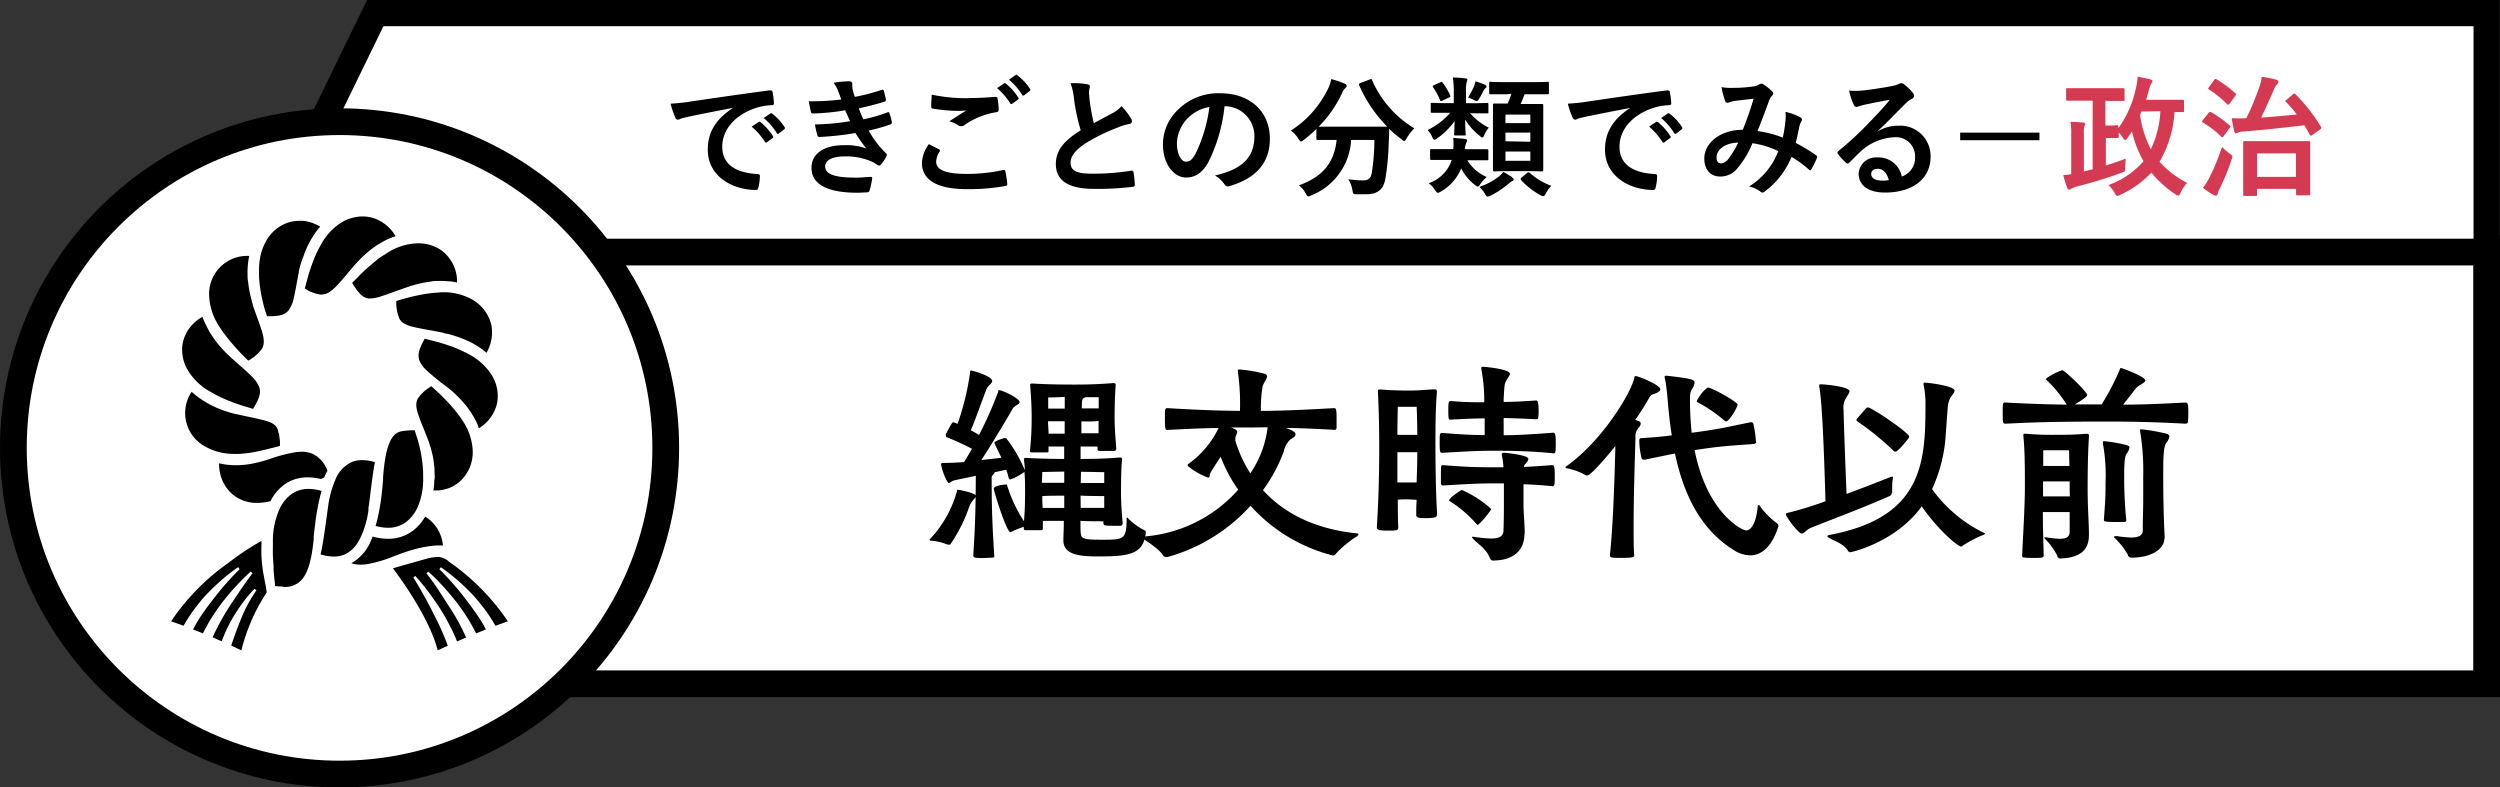 <svg xmlns="http://www.w3.org/2000/svg" viewBox="0 0 402.07 126.64"><rect x="0" y="0" width="402.07" height="126.64" fill="#333333" stroke="none"/><defs><style>.cls-1,.cls-2,.cls-3{fill:#fff;stroke:#000;stroke-miterlimit:10;}.cls-1{stroke-width:4.21px;}.cls-2{stroke-width:4.3px;}.cls-3{stroke-width:4.3px;}.cls-4{fill:#d43a52;}</style></defs><title>アセット 219</title><g id="レイヤー_2" data-name="レイヤー 2"><g id="レイヤー_2-2" data-name="レイヤー 2"><polygon class="cls-1" points="399.92 40.55 41.62 40.55 60.35 2.11 399.92 2.11 399.92 40.55"/><rect class="cls-2" x="53.07" y="40.54" width="346.85" height="69.43"/><circle class="cls-3" cx="54.61" cy="72.03" r="52.46"/><path d="M152.53,87.58c-.07,0-.14,0-.17,0a8.35,8.35,0,0,0-2.52-.61c-.2,0-.34-.07-.34-.17s0-.07.1-.14a18.24,18.24,0,0,0,4.25-7.48c.07-.2,0-.41.21-.41s2.89.51,2.89,1c0,.2-.24.4-.48.71a3.41,3.41,0,0,0-.58,1,25.36,25.36,0,0,1-3.06,6.09A.54.54,0,0,1,152.53,87.58Zm24.92-3.74c-.82,0-2.21,0-3.68-.07,0,1.06,0,1.84.07,2.11.07.85.82.92,3.4.92,3.5,0,3.95,0,3.95-3.43,0-.07,0-.14.06-.14s.11.07.21.17a10.25,10.25,0,0,0,2.65,1.91c.17.1.17.17.17.23-.31,3.61-2.58,3.95-7.72,3.95-3.16,0-5.54-.34-5.54-2.59v-.24c0-.4.07-1.46.07-2.89-1.29,0-2.48,0-3.37,0,0,.41,0,.81,0,1.22,0,.24-.11.28-.34.28s-.78,0-1.23,0-.85,0-1.12,0-.37-.07-.37-.21v0a1.38,1.38,0,0,1,0-.34,16.42,16.42,0,0,0-2.07.85.14.14,0,0,1-.1,0c-.62,0-2.66-6.56-2.66-7s1.64-.65,2-.65c.07,0,.11,0,.14.14a22.68,22.68,0,0,0,2.72,5.78c.13-1.74.17-3,.17-4.83,0-1,0-1.94-.1-3.13a8,8,0,0,1-2.28,1.23.26.26,0,0,1-.24-.21,12.12,12.12,0,0,0-.41-1.36l-1.87.41c0,.1-.06.24-.27.41a.71.71,0,0,0-.2.58c0,4.52.07,6.79.41,12.44v.07a.22.22,0,0,1-.17.23c-.38,0-1.09.07-1.74.07-1.39,0-1.46-.13-1.46-.44.37-5.74.37-8,.41-12.78-1.77.37-3.33.68-3.54.75-.37.1-.61.4-.81.4s-.92-1.39-1.23-2.92a.43.43,0,0,1,0-.17s0-.14.34-.14h.44c.78,0,1.8-.06,2.89-.13.34-.51.78-1.26,1.29-2.14a38.83,38.83,0,0,0-4-1.84.33.33,0,0,1-.21-.31.43.43,0,0,1,0-.2c.23-.41.74-1.43,1-1.77.07-.1.1-.13.17-.13a.29.29,0,0,1,.14,0l.58.24a41.58,41.58,0,0,0,2-8.16c0-.31,0-.41.2-.41.51.07,3.37.92,3.37,1.67,0,.24-.24.47-.55.78a2.55,2.55,0,0,0-.54,1c-.48,1.18-1.67,4.62-2.35,6.15.48.24.92.51,1.33.75a63.26,63.26,0,0,0,3.06-6.9c.07-.17,0-.31.13-.31.55,0,3.34,1.32,3.34,1.94,0,.24-.34.37-.72.64a1.93,1.93,0,0,0-.64.82c-1.53,2.65-3.51,5.88-4.8,7.85l3.23-.37L160,71.43a1.11,1.11,0,0,1-.07-.23s0-.28,1.6-.75a.23.23,0,0,1,.14,0,.35.35,0,0,1,.27.17,23.09,23.09,0,0,1,2.89,5c0-.51-.1-1.09-.14-1.77a.21.21,0,0,1,.24-.21H165c1.8.11,4,.17,6.15.17v-2c-1,0-1.87,0-2.52,0v.68c0,.24-.06.27-.34.27s-.74,0-1.19,0-.81,0-1.08,0-.38-.1-.38-.24a49,49,0,0,0,.28-5.4c0-1.53-.07-2.89-.24-5.24,0-.1.07-.2.24-.2H166c2.25.13,4.29.17,6.73.17,2.66,0,4-.07,6.36-.24h.07a.27.27,0,0,1,.27.27c-.13,2.21-.17,3.54-.17,5.24,0,1.53.1,2.78.27,5.06a.33.33,0,0,1-.3.34c-.41,0-.95,0-1.43,0a6.14,6.14,0,0,1-.92,0c-.24,0-.37-.07-.37-.3v-.41c-.61,0-1.6,0-2.72,0,0,.68,0,1.36,0,2,2.25,0,4.19-.06,6.33-.23h.07a.27.27,0,0,1,.27.27c-.14,1.39-.17,3.47-.17,5.2s.1,3.2.27,5.13a.41.41,0,0,1-.31.38c-.34,0-.81,0-1.25,0-1.3,0-1.53-.07-1.53-.37Zm-6.29-8-3.54.07s0,.82-.07,1.74c.92,0,2.25,0,3.61,0Zm0,3.88c-1.36,0-2.68,0-3.53.07,0,.47,0,1.15.06,1.9.89,0,2.18,0,3.47,0Zm-2.58-15.81s0,.89,0,1.8c.68,0,1.64,0,2.66,0,0-.65,0-1.33,0-1.87C169.63,63.92,168.54,63.92,168.54,63.92Zm2.65,3.84c-1.05,0-2,0-2.69,0l.11,2c.68,0,1.59,0,2.58,0Zm2.58,9.93c1.53,0,3,0,3.78,0,0-1,0-1.74,0-1.74l-3.74-.07Zm0,4c1.53,0,3,0,3.78,0,0-.75,0-1.39,0-1.9-.81,0-2.28,0-3.81-.07Zm.11-14c0,.61,0,1.29,0,2,1.19,0,2.14,0,2.76,0,0-.78,0-1.43,0-2C176,67.8,175,67.8,173.88,67.76Zm.44-3.7c-.48.3-.31.85-.38,1.46,0,.07,0,.13,0,.24,1.19,0,2.11,0,2.72,0,0-1,0-1.8,0-1.8s-.82,0-2.08,0Z"/><path d="M214.44,69.12c-3.1-.17-5.54-.27-7.65-.3.81.3,1.56.61,1.56,1s-.37.58-.81.85a3.46,3.46,0,0,0-1.06,1.91,25.41,25.41,0,0,1-3.36,6.25c2.92,3.2,7.54,6.15,15,6.94.2,0,.37.06.37.17s-.1.2-.34.37a16.57,16.57,0,0,0-3.37,2.82.44.44,0,0,1-.4.21,26.51,26.51,0,0,1-13.26-8,28.07,28.07,0,0,1-13.3,8.23c-.06,0-.17,0-.27,0a.48.48,0,0,1-.47-.2c-.58-1-2.35-2.11-3.06-2.62-.24-.17-.34-.27-.34-.34s.17-.1.37-.13a22.52,22.52,0,0,0,15.09-7.52,23.69,23.69,0,0,1-2.82-5.3c-.88,1.33-1.66,2.58-1.7,2.72-.1.31-.06.65-.3.65a11.68,11.68,0,0,1-3.2-1.81.26.26,0,0,1-.1-.2c0-.1,0-.17.1-.2a15.14,15.14,0,0,0,4.86-5.78c-2.14,0-4.69.13-8.19.3h-.1c-.21,0-.34,0-.34-1.7s0-1.8.44-1.8c5.68.34,8.6.41,11.63.44a36.16,36.16,0,0,0-.34-6.32c0-.07,0-.14,0-.2s.07-.14.17-.14a22,22,0,0,1,4.08.68c.34.1.44.24.44.44,0,.41-.54,1-.71,1.63a21.25,21.25,0,0,0-.27,3.91c2.82,0,6.29-.13,11.73-.44.37,0,.44.1.44,1.77,0,.58,0,1.12,0,1.46a.37.37,0,0,1-.34.27Zm-13.36-.37c-1,0-2,0-3.1,0,.65.24,1,.44,1,.75a.9.9,0,0,1-.1.34,1.71,1.71,0,0,0-.21.82v.2a21,21,0,0,0,2.42,5.27,16.62,16.62,0,0,0,2.78-7.41Z"/><path d="M231.1,82.76c0,.34-.1.57-1.7.57-.92,0-1.63,0-1.63-.47v-.07c0-.65,0-1.5.07-2.41-.38,0-1-.07-1.47-.07s-1.19,0-1.56.07c0,1.52,0,3,.07,4.35,0,.58-.07.61-1.7.61s-1.74-.2-1.74-.55v-.1c.31-4.65.38-9.75.38-12.54,0-3.5-.07-6.26-.21-9,0-.14,0-.21,0-.31s.07-.2.24-.2.17,0,.27,0c1.09.1,2.58.17,4.32.17s2-.07,4.21-.2c.38,0,.45.13.45.47-.24,2.69-.24,5.81-.24,8.74,0,2.55.07,8.06.27,10.74Zm-4.76-17.34c-1,0-1.53,0-1.53,0s-.07,2.11-.07,4.52c.41,0,1.09,0,1.6,0s1.22,0,1.6,0c0-2.17-.1-4.52-.1-4.52s-.34,0-1,0Zm1.6,7.31c-.38,0-1,0-1.57,0s-1.25,0-1.63,0c0,1.32,0,3,0,4.86.4,0,1.05,0,1.56,0s1.16,0,1.53,0C227.9,75.75,227.94,74,227.94,72.73Zm21.82.17c-3.77-.38-7.31-.41-9.45-.41s-3.91.07-8.36.34c-.34,0-.41-.1-.41-1.57s0-1.63.41-1.63c3.33.27,5.06.34,6.83.34V67.29c-1.53,0-3,.07-5.47.2-.31,0-.38,0-.38-1.46s.07-1.53.45-1.53c2.38.2,3.91.2,5.33.2v-.34a27.37,27.37,0,0,0-.47-5v-.17c0-.17,0-.2.24-.2.54,0,4.35.4,4.35,1.12,0,.27-.31.61-.51,1-.38.71-.34.64-.48,2.85a5,5,0,0,0,0,.68c1.29,0,2.58-.06,5.2-.23.17,0,.41,0,.41,1.56a6.7,6.7,0,0,1-.07,1.26c0,.13-.2.2-.31.2h0c-2.55-.13-3.74-.17-5.24-.2V70c2.11,0,4.87-.17,8-.41.24,0,.38.24.38,1.67,0,.54,0,1.09-.07,1.43,0,.13-.17.24-.27.24Zm-4.59,13c0,2-1.12,4.25-5.1,4.25q-.3,0-.51-.51c-.64-1.53-1.83-2.07-2.65-3-.1-.11-.17-.17-.17-.24s0-.07.14-.07a1.39,1.39,0,0,0,.17,0,19.72,19.72,0,0,0,2.75.28c1.29,0,2-.34,2-1.33.07-1.33.07-4,.07-5.54v-2h-1.46c-2.18,0-3.95.07-8.33.34a.33.33,0,0,1-.34-.31c0-.27,0-.78,0-1.32,0-1.64,0-1.64.37-1.64,4.21.34,5.95.34,8.33.34h1.36a14.14,14.14,0,0,0-.27-2c0-.06,0-.1,0-.13s.1-.21.27-.21,4,.34,4,1a.87.87,0,0,1-.27.54c-.31.41-.41.41-.44.75,1.39-.07,3-.17,4.62-.3h0c.2,0,.34.27.34,1.7,0,.54,0,1.12-.07,1.46a.34.34,0,0,1-.27.24h0c-1.66-.17-3.26-.28-4.69-.31v2.92c0,1.84.17,3,.2,4.93Zm-7.51-1.49c-.07,0-.14-.07-.2-.14a19.47,19.47,0,0,0-4.25-3.64c-.11-.06-.14-.1-.14-.17,0-.37,1.5-1.36,1.84-1.56a.28.28,0,0,1,.17-.1.34.34,0,0,1,.17.07,17.09,17.09,0,0,1,4.45,2.88.29.29,0,0,1,.1.21,14.63,14.63,0,0,1-2,2.38C237.76,84.35,237.73,84.39,237.66,84.39Z"/><path d="M258.91,89.32c.51-4.59.75-12,.89-17.58-.31.37-3.81,4.73-4.56,4.73a.39.39,0,0,1-.27-.07,9.56,9.56,0,0,0-2.86-1.06c-.2,0-.34-.1-.34-.17s.07-.13.17-.2c5.85-4.15,10.51-12,10.92-14.28,0-.13.06-.2.17-.2.57,0,4,1.46,4,2.11,0,.23-.27.47-.78.67s-.68.14-1,.68A39.91,39.91,0,0,1,263,67.52c.24.07.41.17.54.21a.42.42,0,0,1,.34.41,1.06,1.06,0,0,1-.34.64,2.12,2.12,0,0,0-.51,1.63c-.13,4.22-.3,9.76-.3,14.28,0,1.77,0,3.37.1,4.69,0,.17-.1.34-1.94.34-1.6,0-1.94,0-1.94-.34Zm23.53-18.19c0,.13-.24.27-.34.27-5.1.37-5.85.44-8.84.88l-.72.11c2,10.13,7.62,12.92,8.3,12.92s1.6-1,1.84-3.81c0-.21.06-.27.17-.27s.13.06.2.17a12.25,12.25,0,0,0,2.72,2.75.52.52,0,0,1,.24.51c-.92,3-2.55,4.66-4.56,4.66a5.11,5.11,0,0,1-2.72-.92c-5.61-3.54-8.09-9.52-9.35-15.47l-4.86,1h-.1a.39.39,0,0,1-.41-.24,13.43,13.43,0,0,1-.37-2.68v-.14c0-.34.17-.41.37-.41,2.14-.13,3.61-.27,4.86-.44-.27-1.73-.47-3.47-.61-5.1s-.27-3-.47-3.91a1.76,1.76,0,0,1-.07-.37.18.18,0,0,1,.2-.21c.07,0,.14,0,.2,0,3.68.44,4.42.57,4.42,1.12A3.11,3.11,0,0,1,272,62.8a2.61,2.61,0,0,0-.2,1.12,49.33,49.33,0,0,0,.27,5.68l.75-.1c3.26-.45,4.08-.62,8.74-1.6h.07a.36.36,0,0,1,.37.3,18.12,18.12,0,0,1,.41,2.89Zm-5.17-3.54a23.35,23.35,0,0,0-4.11-2.82c-.14-.07-.28-.1-.28-.24a5.68,5.68,0,0,1,1.77-2.21c.65,0,4.8,2.32,4.8,2.76s-1.36,2.68-1.81,2.68A.51.51,0,0,1,277.27,67.59Z"/><path d="M304.23,79.32c0,.2-.07.34-.44.51-5.17,2.28-12,4.76-12.78,5.17-.58.31-.85.81-1.23.81-.57,0-2.58-2.75-2.58-3.12,0-.14.2-.17.44-.24a56.13,56.13,0,0,0,5.95-1.84c-.41-14.24-.75-16.83-1-18.46a.34.34,0,0,1,0-.2c0-.1.07-.14.31-.14.44,0,4.56.34,4.56,1.13,0,.23-.28.57-.51,1a2.84,2.84,0,0,0-.45,2c0,1.19.34,10.44.48,13.5,3.2-1.19,6.12-2.35,7.07-2.72a1.18,1.18,0,0,1,.27-.07c.07,0,.1,0,.1.1a.71.71,0,0,1,0,.21,7.49,7.49,0,0,0-.1,1.36,8.34,8.34,0,0,0,0,.88Zm-6.63,9.49a.43.43,0,0,1-.4-.24c-.72-1.16-2.25-1.57-3.06-2.08-.21-.1-.24-.2-.24-.27s.13-.13.24-.17c15.12-2.78,15.53-11.76,15.53-20.9a14.7,14.7,0,0,0-.3-3.23.59.59,0,0,1,0-.24c0-.07,0-.14.21-.14.47,0,4.76.51,4.76,1.29,0,.31-.34.65-.58,1a3.83,3.83,0,0,0-.51,1.77c-.1,1-.31,4.49-.44,5.68a24.42,24.42,0,0,1-2.08,7.38,22.31,22.31,0,0,0,8.26,7c.14.07.24.1.24.17s-.07.13-.27.2a18.32,18.32,0,0,0-3.26,1.7.46.46,0,0,1-.31.17c-.44,0-3.47-2.38-6.32-6.46C304.84,87.28,297.71,88.81,297.6,88.81Zm2.49-23.12c.13-.1.2-.17.3-.17.65,0,6.66,4.11,6.66,4.69a.76.76,0,0,1-.23.44c-.11.14-1.57,2-2,2a.54.54,0,0,1-.37-.24,45.72,45.72,0,0,0-5.61-4.56c-.2-.13-.27-.2-.27-.3a.51.51,0,0,1,.17-.31Z"/><path d="M341.46,65.08c2.62,0,5.48-.1,10-.34.38,0,.48.2.48,1.53,0,.61,0,1.22-.07,1.63,0,.17-.2.24-.41.24-5.88-.31-9.28-.34-12.65-.34-8.7,0-12,.13-16.21.34h-.1c-.41,0-.41-.28-.41-1.64,0-1.59,0-1.76.34-1.76h.17c4.38.24,7.34.3,9.79.34a19.87,19.87,0,0,0-3.2-3.91c-.1-.11-.17-.17-.17-.24a9,9,0,0,1,2.66-1.39c.34,0,4,3.46,4,4,0,.31-1.36,1.12-2,1.5H338a38.18,38.18,0,0,0,2.85-5.44c.1-.27.14-.41.27-.41s3.91,1.36,3.91,2c0,.24-.34.41-.78.69a3.16,3.16,0,0,0-1,.91Zm-8.6,17.27c-.64,0-1.66,0-2.31,0s-1.26,0-2,0c0,2.82.1,5.13.13,7,0,.28-.1.38-1.46.38-.58,0-1.22,0-1.66-.07-.24,0-.34-.07-.34-.27v-.1c.13-3.06.44-7.72.44-11.09,0-2.1,0-5.81-.24-8a1.07,1.07,0,0,1,0-.27c0-.14.06-.17.27-.17h.2a44.94,44.94,0,0,0,4.66.17c1.67,0,2.89,0,5-.17.3,0,.41.07.41.27v.14c0,.44-.21,2.34-.21,8.6,0,2.78.21,5.3.21,7.24s-.82,3.7-4.66,3.81a.47.47,0,0,1-.44-.45,10.28,10.28,0,0,0-1.94-2.68c-.07-.07-.14-.14-.14-.21s.07-.06.21-.06h.1a16.25,16.25,0,0,0,2.17.23c1.06,0,1.6-.3,1.6-1.12Zm0-3.57c0-.17,0-.72,0-1.36-.65,0-1.63,0-2.28,0s-1.36,0-2,0v2.41c.72,0,1.57,0,2,0s1.63,0,2.31,0Zm-.1-6.36s-1.12,0-2.24,0-1.91,0-1.91,0,0,1.19,0,2.52c.64,0,1.46,0,1.94,0s1.59,0,2.27,0C332.79,73.61,332.76,72.42,332.76,72.42Zm5.47-1.36c0-.1,0-.1.1-.1h.14a23.41,23.41,0,0,1,3.6.64c.31.11.41.21.41.41A2.38,2.38,0,0,1,342,73c-.2.34-.37.92-.37,3.4a68.24,68.24,0,0,0,.34,7.31c0,.14-.14.24-.31.24-.41,0-.95,0-1.5,0-1.66,0-1.8-.1-1.8-.33.21-2.89.27-3.4.27-6a28.26,28.26,0,0,0-.44-6.36Zm9.86,15.54c0,1.66-2,3.09-5.34,3.09a.57.57,0,0,1-.54-.48,11.79,11.79,0,0,0-2.14-2.72c-.07-.06-.1-.1-.1-.13s.1-.14.23-.14.14,0,.24,0a20,20,0,0,0,2.28.23c1,0,1.87-.23,1.9-1.08,0-2.11.07-3.64.07-4.86,0-1.64,0-2.69,0-3.88a38.66,38.66,0,0,0-.51-7.31.33.33,0,0,1,0-.17c0-.1.07-.1.28-.1a30.1,30.1,0,0,1,4,.71c.3.1.44.27.44.44a2.14,2.14,0,0,1-.48,1c-.27.41-.51,1-.51,4.45,0,2.21,0,6.63.24,10.85Z"/><path d="M117.81,17.36c-2.56.49-4.81.93-7,1.39-.8.19-1,.23-1.33.33a1.07,1.07,0,0,1-.46.17.49.49,0,0,1-.4-.31,14.72,14.72,0,0,1-.77-2.27,28.59,28.59,0,0,0,3.33-.36c2.59-.37,7.21-1.07,12.62-1.78.32,0,.42.08.44.23a11.26,11.26,0,0,1,.23,1.85c0,.25-.12.31-.39.31a9.49,9.49,0,0,0-2.57.46c-3.57,1.22-5.35,3.68-5.35,6.2,0,2.71,1.93,4.18,5.58,4.41.34,0,.47.08.47.31a7.87,7.87,0,0,1-.23,1.81c-.07.31-.15.44-.4.44-3.7,0-7.75-2.12-7.75-6.49,0-3,1.49-5,4-6.66ZM122,19.63c.1-.08.19-.06.31,0a10,10,0,0,1,2,2.25.21.21,0,0,1-.07.33l-.88.66a.22.22,0,0,1-.35-.07,10.48,10.48,0,0,0-2.13-2.43Zm1.87-1.36c.12-.09.19-.07.31,0a8.83,8.83,0,0,1,2,2.16.25.25,0,0,1-.07.38l-.84.65a.21.21,0,0,1-.35-.06,9.84,9.84,0,0,0-2.1-2.42Z"/><path d="M134.8,14.65a5.54,5.54,0,0,0-.73-1.34,14.54,14.54,0,0,1,2.54-.23c.29,0,.46.17.46.38s0,.27,0,.4a3.88,3.88,0,0,0,.08.63c.15.54.21.73.34,1.09a34.32,34.32,0,0,0,4.28-1.11c.19-.09.29-.07.36.1.12.4.27,1,.35,1.41a.33.33,0,0,1-.25.38c-1.41.44-2.69.75-4.11,1.07.18.52.46,1.17.73,1.76a24.87,24.87,0,0,0,3.82-1.09c.21-.11.32-.07.38.12a8.69,8.69,0,0,1,.38,1.39c0,.19,0,.29-.17.38a26.71,26.71,0,0,1-3.55,1,15.67,15.67,0,0,0,2.75,3.63c.21.19.21.27.11.5a5.87,5.87,0,0,1-.86,1.3c-.13.15-.21.21-.34.21a.56.56,0,0,1-.29-.12,5.56,5.56,0,0,0-1.24-.67,10.08,10.08,0,0,0-4-.68c-2,0-3.13.61-3.13,1.6,0,1.36,1.79,1.81,5,1.81.78,0,1.55-.09,2.31-.13.21,0,.27.1.25.27a12.64,12.64,0,0,1-.42,1.91c-.06.21-.15.3-.44.32-.48,0-1,.06-1.51.06-4.83,0-7.39-1.36-7.39-4,0-2.24,1.93-3.65,5.2-3.65a9.67,9.67,0,0,1,3.62.53,24.46,24.46,0,0,1-1.75-2.48,50.45,50.45,0,0,1-5.75.63.34.34,0,0,1-.38-.3,12.06,12.06,0,0,1-.38-1.72,37,37,0,0,0,5.65-.52c-.21-.44-.52-1.16-.8-1.75a35.3,35.3,0,0,1-5.1.51c-.25,0-.38-.09-.42-.3s-.21-1-.33-1.67A36.91,36.91,0,0,0,135.3,16C135.14,15.54,135,15.18,134.8,14.65Z"/><path d="M151,24c.19.1.21.21.11.38a3.37,3.37,0,0,0-.55,1.59c0,1.32,1.37,2,5,2a27.27,27.27,0,0,0,5.69-.61c.29-.07.4,0,.44.19A18,18,0,0,1,162,29.6c0,.19-.1.28-.35.32a33.16,33.16,0,0,1-6.15.5c-4.85,0-7.23-1.51-7.23-4.24a5.54,5.54,0,0,1,1.12-3C149.92,23.45,150.45,23.73,151,24Zm4.75-8.23c1.53,0,3-.09,4.36-.19.21,0,.3.06.32.23a12.61,12.61,0,0,1,.19,1.78c0,.3-.11.42-.36.45a12.19,12.19,0,0,0-5.14,2.07.88.88,0,0,1-.53.19.94.94,0,0,1-.44-.12,4.65,4.65,0,0,0-1.47-.67c1.09-.72,2-1.31,2.75-1.75a11.49,11.49,0,0,1-1.53.07,25.18,25.18,0,0,1-3.86-.36c-.19,0-.28-.13-.28-.38,0-.5.05-1.11.09-1.87A26.3,26.3,0,0,0,155.74,15.79Zm5.71-2.33c.1-.09.19-.06.31,0a9.54,9.54,0,0,1,2,2.25.21.21,0,0,1-.07.33l-.88.65a.21.21,0,0,1-.35-.06,10.74,10.74,0,0,0-2.12-2.44Zm1.87-1.37c.12-.08.19-.06.31.05a8.65,8.65,0,0,1,2,2.16.25.25,0,0,1-.07.38l-.84.65a.21.21,0,0,1-.35-.07,10,10,0,0,0-2.1-2.41Z"/><path d="M174.91,13.56c.25.07.38.17.38.34s-.15.59-.15.88.06.92.11,1.41a30.23,30.23,0,0,0,.67,3.61l3-1.6a5.11,5.11,0,0,0,1.45-1.13,10.71,10.71,0,0,1,1.53,2,.83.83,0,0,1,.15.44c0,.21-.13.38-.42.42a10.61,10.61,0,0,0-2,.63A30.22,30.22,0,0,0,174.66,23c-1.83,1.2-2.48,2.18-2.48,3.17,0,1.24.92,1.76,3.34,1.76a37,37,0,0,0,6.4-.48c.23,0,.34,0,.38.25a17.05,17.05,0,0,1,.21,2c0,.23-.12.33-.38.35a45,45,0,0,1-6.25.32c-4,0-6.07-1.3-6.07-4,0-2.33,1.53-3.87,4-5.42a31.4,31.4,0,0,1-1.09-5.12,9.57,9.57,0,0,0-.55-2.44A12.1,12.1,0,0,1,174.91,13.56Z"/><path d="M196.94,17.09a26.25,26.25,0,0,1-2.63,9.05c-.9,1.57-2,2.41-3.56,2.41-1.85,0-3.72-2-3.72-5.39a7.73,7.73,0,0,1,2.37-5.46A9.2,9.2,0,0,1,196.23,15c5,0,8,3.11,8,7.29,0,3.9-2.2,6.36-6.46,7.64-.44.12-.63,0-.91-.38a4.4,4.4,0,0,0-1.46-1.32c3.54-.84,6.34-2.31,6.34-6.28A4.77,4.77,0,0,0,197,17.09Zm-6,2A6.07,6.07,0,0,0,189.28,23c0,1.93.77,3,1.42,3s1-.27,1.58-1.28a23.88,23.88,0,0,0,2.22-7.51A6.31,6.31,0,0,0,190.91,19.13Z"/><path d="M220.27,12.79c.27-.13.31-.11.4.1a16.84,16.84,0,0,0,6.8,7.75,7,7,0,0,0-1.22,1.57c-.19.32-.27.46-.4.46s-.23-.1-.44-.27a17.14,17.14,0,0,1-2-1.7c0,.61,0,1.35-.06,2.08a42.11,42.11,0,0,1-.53,5.88c-.27,1.66-1.07,2.58-3.13,2.58-.52,0-.92,0-1.42,0-.66,0-.63,0-.78-.74a4.46,4.46,0,0,0-.65-1.68,15.29,15.29,0,0,0,2.39.19c.88,0,1.24-.33,1.41-1.3a35.67,35.67,0,0,0,.4-5.2h-3.74a10.17,10.17,0,0,1-6.38,8.9,1.49,1.49,0,0,1-.51.17c-.17,0-.23-.15-.44-.51a3.92,3.92,0,0,0-1.07-1.26c3.82-1.38,5.67-3.61,6.07-7.3h-.25c-2,0-2.65,0-2.77,0s-.24,0-.24-.23V20.74a24,24,0,0,1-2,1.75c-.23.16-.36.27-.46.27s-.23-.15-.44-.46A4.64,4.64,0,0,0,207.61,21a16.5,16.5,0,0,0,6.07-6.93,6.12,6.12,0,0,0,.42-1.35,15.39,15.39,0,0,1,2.18.74c.23.1.29.21.29.36a.43.43,0,0,1-.16.31,1.77,1.77,0,0,0-.49.67,19.09,19.09,0,0,1-3.84,5.57c.3,0,1,0,2.65,0h5.64c1.83,0,2.52,0,2.73,0a22.29,22.29,0,0,1-4.51-6.66c-.08-.23,0-.25.19-.36Z"/><path d="M236.38,18.14a9.57,9.57,0,0,0,3.06,2.39,4.91,4.91,0,0,0-.67,1.07c-.15.34-.23.51-.38.51s-.23-.11-.46-.3a10.53,10.53,0,0,1-2.29-2.56c0,1.68.09,2.1.09,2.31s0,.23-.23.23h-1.41c-.21,0-.23,0-.23-.23s.06-.59.08-2.1a11.23,11.23,0,0,1-2.75,2.75c-.23.17-.36.26-.48.26s-.23-.13-.36-.4a3.87,3.87,0,0,0-.75-1.16,11.35,11.35,0,0,0,3.63-2.77h-.42c-1.77,0-2.37,0-2.5,0s-.21,0-.21-.23V16.77c0-.21,0-.23.21-.23s.73.05,2.5.05h1V15a16.8,16.8,0,0,0-.15-2.54,17.69,17.69,0,0,1,2,.15c.23,0,.34.1.34.21a2.07,2.07,0,0,1-.15.5,8.87,8.87,0,0,0-.08,1.68v1.6h.88c1.79,0,2.37-.05,2.5-.05s.23,0,.23.23V18c0,.21,0,.23-.23.23s-.71,0-2.5,0Zm-3.66,7.58c-1.78,0-2.37,0-2.49,0s-.23,0-.23-.23V24.21c0-.21,0-.23.23-.23s.71,0,2.49,0h1a9.09,9.09,0,0,0,0-1.81c.84.07,1.41.11,1.87.17.23,0,.35.13.35.25a1,1,0,0,1-.1.34A2.85,2.85,0,0,0,235.6,24h1c1.82,0,2.39,0,2.52,0s.25,0,.25.23v1.32c0,.21,0,.23-.25.23s-.7,0-2.52,0H236a6.57,6.57,0,0,0,3.13,2.69,4.88,4.88,0,0,0-1,1.07c-.21.31-.31.46-.46.46s-.25-.11-.48-.27A7.9,7.9,0,0,1,235,27.08a7.55,7.55,0,0,1-3.3,3.74.93.93,0,0,1-.44.19c-.14,0-.27-.13-.48-.46a4.36,4.36,0,0,0-1-1.09,5.84,5.84,0,0,0,3.7-3.74Zm-1.09-12.47c.21-.11.28-.09.42.08a11.67,11.67,0,0,1,1.16,1.95c.1.24.06.3-.21.42l-1,.47c-.25.12-.31.14-.4-.07a11,11,0,0,0-1.07-2c-.15-.21-.17-.27.13-.42ZM237,14a3.48,3.48,0,0,0,.29-.92,10.61,10.61,0,0,1,1.55.56c.17.07.24.17.24.26s0,.16-.19.29a1.44,1.44,0,0,0-.3.4,14.76,14.76,0,0,1-.71,1.3c-.17.27-.25.38-.38.38a.92.92,0,0,1-.4-.17,6.9,6.9,0,0,0-1-.42A10.79,10.79,0,0,0,237,14Zm6.21,14.55c.21.15.23.23.23.34s-.1.19-.25.25a2.37,2.37,0,0,0-.55.38,13.77,13.77,0,0,1-2.81,1.89,1.66,1.66,0,0,1-.54.21c-.19,0-.3-.15-.51-.51a4.52,4.52,0,0,0-.86-1.05,10.64,10.64,0,0,0,3.15-1.68,4.12,4.12,0,0,0,.71-.73A13.72,13.72,0,0,1,243.2,28.51Zm-.86-13.39c-1.87,0-2.5,0-2.62,0s-.23,0-.23-.23V13.4c0-.22,0-.24.23-.24s.75.05,2.62.05h3.91c1.89,0,2.52-.05,2.64-.05s.21,0,.21.24v1.53c0,.21,0,.23-.21.23s-.75,0-2.64,0H245.2a17,17,0,0,1-.65,1.57h1c1.68,0,2.27,0,2.42,0s.23,0,.23.21,0,.86,0,2.45V24.9c0,1.6,0,2.31,0,2.41s0,.26-.23.26-.74-.05-2.42-.05h-2.79c-1.7,0-2.27.05-2.39.05s-.26,0-.26-.26,0-.81,0-2.41V19.4c0-1.68,0-2.39,0-2.54s0-.21.26-.21.65,0,2.1,0a11.83,11.83,0,0,0,.6-1.57Zm-.23,4.64h4V18.43h-4Zm4,3V21.33h-4v1.39Zm0,1.57h-4v1.49h4Zm-.57,3.49a.39.39,0,0,1,.28-.15.43.43,0,0,1,.21.1,10.86,10.86,0,0,0,3.46,2.08,5.14,5.14,0,0,0-.86,1.18c-.19.36-.29.48-.46.48a1.11,1.11,0,0,1-.48-.19A12,12,0,0,1,244.67,29a.27.27,0,0,1-.1-.21c0-.06,0-.14.16-.25Z"/><path d="M262.17,17.36c-2.57.49-4.81.93-7.06,1.39-.8.19-1,.23-1.32.33a1.17,1.17,0,0,1-.46.17.48.48,0,0,1-.4-.31,13.61,13.61,0,0,1-.78-2.27,29,29,0,0,0,3.34-.36c2.58-.37,7.2-1.07,12.62-1.78.31,0,.42.08.44.23a12.46,12.46,0,0,1,.23,1.85c0,.25-.13.31-.4.31a9.35,9.35,0,0,0-2.56.46c-3.57,1.22-5.36,3.68-5.36,6.2,0,2.71,1.94,4.18,5.59,4.41.34,0,.46.08.46.31a7.36,7.36,0,0,1-.23,1.81c-.06.31-.15.44-.4.44-3.69,0-7.75-2.12-7.75-6.49,0-3,1.49-5,4-6.66Zm4.15,2.27c.11-.08.19-.06.32,0a9.93,9.93,0,0,1,2,2.25.2.2,0,0,1-.06.33l-.88.66a.22.22,0,0,1-.36-.07,10.44,10.44,0,0,0-2.12-2.43Zm1.87-1.36c.13-.09.19-.07.32,0a8.78,8.78,0,0,1,2,2.16.25.25,0,0,1-.06.38l-.84.65c-.17.13-.27.06-.36-.06a9.84,9.84,0,0,0-2.1-2.42Z"/><path d="M287.15,19.42a5.76,5.76,0,0,0,0-1.43,9,9,0,0,1,2.44.91.39.39,0,0,1,.15.56,3.3,3.3,0,0,0-.34.82c-.17.88-.38,1.81-.59,2.71a24.25,24.25,0,0,1,3.28,2c.21.12.19.23.12.44a18.87,18.87,0,0,1-.9,1.8c-.06.11-.13.15-.19.15a.38.38,0,0,1-.25-.15,16.79,16.79,0,0,0-2.75-2,12.92,12.92,0,0,1-4.24,5.52c-.19.15-.3.23-.42.23a.55.55,0,0,1-.32-.15A4.32,4.32,0,0,0,281.3,30a11.59,11.59,0,0,0,4.7-5.69,14.4,14.4,0,0,0-4.16-1.28,14.51,14.51,0,0,1-2.56,4.2,3.46,3.46,0,0,1-2.69,1.16c-1.21,0-2.49-.84-2.49-2.88,0-2.6,2.68-4.64,6.19-4.64.69-1.74,1.22-3.21,1.74-5l-2.9.34a4.74,4.74,0,0,0-.94.23,1.17,1.17,0,0,1-.38.08.32.32,0,0,1-.33-.23,12.48,12.48,0,0,1-.61-2.28,8.14,8.14,0,0,0,1.84.12A23.18,23.18,0,0,0,282,13.9a2.55,2.55,0,0,0,1-.36.53.53,0,0,1,.56,0A7.11,7.11,0,0,1,285,14.7a.48.48,0,0,1,.19.35c0,.13-.08.23-.21.36a2.91,2.91,0,0,0-.57,1.09c-.54,1.43-1.13,3.07-1.76,4.58a17.35,17.35,0,0,1,4.07,1.05A20.1,20.1,0,0,0,287.15,19.42Zm-11.08,5.86c0,.67.23,1,.73,1a1.7,1.7,0,0,0,1.22-.79,14.31,14.31,0,0,0,1.53-2.56C277.41,23,276.07,24.08,276.07,25.28Z"/><path d="M301.94,21.16a6.33,6.33,0,0,1,3.34-.94,4.88,4.88,0,0,1,5.21,5c0,3.5-2.84,5.75-7.33,5.75-2.65,0-4.24-1.13-4.24-3.09a2.79,2.79,0,0,1,3-2.56,3.81,3.81,0,0,1,3.94,3.07A3.17,3.17,0,0,0,308,25.24a3.07,3.07,0,0,0-3.3-3.17,8.57,8.57,0,0,0-5.38,2.22c-.6.55-1.19,1.16-1.82,1.79-.15.14-.25.23-.36.23a.54.54,0,0,1-.31-.19,9.36,9.36,0,0,1-1.24-1.37c-.13-.16-.07-.31.1-.48a50.43,50.43,0,0,0,5-4.64c1.3-1.34,2.29-2.39,3.25-3.59-1.26.23-2.75.52-4.05.8a5.46,5.46,0,0,0-.88.25,1.7,1.7,0,0,1-.42.1.47.47,0,0,1-.46-.35,10.33,10.33,0,0,1-.74-2.27,10.59,10.59,0,0,0,2,0c1.29-.12,3.13-.4,4.77-.71a5.48,5.48,0,0,0,1.16-.32,1.08,1.08,0,0,1,.39-.16.8.8,0,0,1,.49.16,7.93,7.93,0,0,1,1.4,1.35.73.73,0,0,1,.24.5.57.57,0,0,1-.36.51,3.15,3.15,0,0,0-.93.67c-1.53,1.49-2.93,3-4.53,4.49Zm0,6c-.61,0-1,.35-1,.79,0,.66.57,1.1,1.83,1.1a4.21,4.21,0,0,0,1-.09C303.47,27.8,302.84,27.15,302,27.15Z"/><path d="M328,22.55H315.25V21.33H328Z"/><path class="cls-4" d="M338.61,16.19v4H339c1.08,0,1.33-.05,1.45-.05s.25,0,.25.24v.23a16.93,16.93,0,0,0,2.73-6.05,11.77,11.77,0,0,0,.36-2.23c.69.13,1.32.26,2,.42.28.09.4.17.4.3a.44.44,0,0,1-.14.31,3.07,3.07,0,0,0-.42,1.05c-.15.55-.3,1.09-.47,1.64h3.13c2,0,2.63,0,2.75,0s.21,0,.21.23v1.51c0,.21,0,.23-.21.23s-.46,0-1.32,0a17.81,17.81,0,0,1-2.41,8,15.74,15.74,0,0,0,4.45,3.4,5.42,5.42,0,0,0-1.05,1.56c-.15.33-.23.48-.38.48a1.15,1.15,0,0,1-.5-.23,18.08,18.08,0,0,1-3.83-3.47,15.64,15.64,0,0,1-5,3.57,1.5,1.5,0,0,1-.46.19c-.15,0-.26-.15-.44-.48a5.58,5.58,0,0,0-1-1.28,13.54,13.54,0,0,0,5.64-3.82,17.69,17.69,0,0,1-1.86-4.81c-.21.36-.45.67-.68,1s-.31.4-.42.4-.16-.11-.31-.32a8.81,8.81,0,0,0-.72-.9v.65c0,.21,0,.23-.25.23s-.37,0-1.45,0h-.37v4.43c1-.32,2.05-.67,3.19-1.11,0,.5-.07.92-.07,1.4,0,.65,0,.65-.6.88-2.52.93-5,1.64-7.25,2.23a3.32,3.32,0,0,0-.8.31.63.63,0,0,1-.37.17c-.15,0-.23-.1-.32-.27a20.23,20.23,0,0,1-.63-2.06,8.34,8.34,0,0,0,1.28-.17v-6.4a10.67,10.67,0,0,0-.12-2c.77,0,1.51.06,2.1.12.19,0,.27.11.27.21a.69.69,0,0,1-.13.36,4.4,4.4,0,0,0-.08,1.28v6l1.41-.35V16.19H335c-1.77,0-2.38,0-2.5,0s-.21,0-.21-.23V14.42c0-.21,0-.23.21-.23s.73,0,2.5,0h3.94c1.79,0,2.4,0,2.52,0s.23,0,.23.23V16c0,.21,0,.23-.23.23s-.73,0-2.52,0Zm5.79,1.74c-.06.19-.15.38-.23.57A17.72,17.72,0,0,0,345.91,24a15.73,15.73,0,0,0,1.54-6.11Z"/><path class="cls-4" d="M355.2,18.16c.17-.21.25-.21.44-.1a16.82,16.82,0,0,1,2.94,2.12c.08.06.12.12.12.16s0,.13-.12.26l-.93,1.26c-.19.25-.25.29-.42.12a14.76,14.76,0,0,0-2.94-2.27c-.08-.06-.14-.1-.14-.16a.63.63,0,0,1,.14-.24Zm.1,10.46a33.74,33.74,0,0,0,2.06-5,9.26,9.26,0,0,0,1.22,1.07c.31.23.44.31.44.5a2.09,2.09,0,0,1-.13.51,36.25,36.25,0,0,1-1.93,4.7,3.25,3.25,0,0,0-.31.8c0,.16-.13.27-.28.27a.72.72,0,0,1-.37-.13,10.45,10.45,0,0,1-1.71-1.15A8.09,8.09,0,0,0,355.3,28.62Zm.78-15.73c.17-.23.23-.23.42-.13a19.79,19.79,0,0,1,3,2.23c.17.15.15.17,0,.42l-.9,1.24c-.21.23-.26.25-.42.1a16.1,16.1,0,0,0-2.92-2.35c-.19-.12-.15-.14,0-.38Zm12.7,2.27c.21-.17.23-.17.4,0a26.91,26.91,0,0,1,4.09,5.23c.11.18.13.23-.12.42l-1.24.88c-.13.08-.21.14-.27.14s-.11-.06-.17-.16c-.27-.53-.57-1-.86-1.52-3.32.38-6.3.72-9.76,1a2.3,2.3,0,0,0-.91.17.73.73,0,0,1-.35.12c-.13,0-.19-.12-.26-.31a20.33,20.33,0,0,1-.4-2.12,20.21,20.21,0,0,0,2.21,0h.13a42.1,42.1,0,0,0,2.16-5.21,6.41,6.41,0,0,0,.31-1.45,17.79,17.79,0,0,1,2.31.46c.21.07.4.19.4.34a.54.54,0,0,1-.23.4,3,3,0,0,0-.57,1c-.71,1.61-1.32,3-2,4.36,2-.14,3.92-.31,5.75-.5a20.42,20.42,0,0,0-1.74-2c-.15-.16-.15-.18.1-.37ZM361,31.51c-.21,0-.23,0-.23-.23s0-.69,0-3.82V25.57c0-1.91,0-2.52,0-2.64s0-.23.23-.23.82,0,2.73,0h4.89c1.91,0,2.56,0,2.69,0s.23,0,.23.23,0,.73,0,2.31v2.14c0,3.08,0,3.67,0,3.8s0,.23-.23.23h-1.79c-.23,0-.25,0-.25-.23v-.8H363v.9c0,.21,0,.23-.24.23Zm2-3.06h6.25V24.67H363Z"/><path d="M69.69,78.9a9.22,9.22,0,0,0,.14-1.07c0-.23,0-.48.06-.78s0-.63,0-1,0-.76-.07-1.2a13.84,13.84,0,0,0-.2-1.4,15.42,15.42,0,0,0-.47-1.8c-.09-.3-.14-.44-.19-.6l-.07-.19c-.32-.84-.61-1.57-.87-2.2s-.41-1-.56-1.44c-.58-1.51-.65-2.38-.27-3.1a6.25,6.25,0,0,1,2.2-2l.84.78a32.75,32.75,0,0,1,2.64,2.72c.6.71.91,1.15,1.12,1.43l.48.71A9.42,9.42,0,0,1,76,72.1,6.36,6.36,0,0,1,74,77.4a5.58,5.58,0,0,1-1.06.75,4.67,4.67,0,0,1-1.13.48,6.15,6.15,0,0,1-1.15.23,6.62,6.62,0,0,1-.77,0Z"/><path d="M62.4,84.88a7.49,7.49,0,0,1-2-.3c.06-.18.16-.5.28-1a34.43,34.43,0,0,0,.71-4.16c.16-1.48.2-2,.22-2.27l0-.37c.26-3.54.8-5.64,1.68-6.67a2.28,2.28,0,0,1,.66-.54,2,2,0,0,1,.35-.14,1.77,1.77,0,0,1,.31-.08,12,12,0,0,1,2.08-.15h0l.28.88c.12.37.27.85.43,1.47A23.33,23.33,0,0,1,67.88,74c.11.92.15,1.47.17,1.84l0,.81a11.46,11.46,0,0,1-.8,4.73,6.25,6.25,0,0,1-2,2.62A4.83,4.83,0,0,1,62.4,84.88Z"/><path d="M53.69,89.51a7.89,7.89,0,0,1-2.12-.34c0-.18.11-.5.2-1,.13-.68.35-2,.64-4.1l.36-2.63a16,16,0,0,1,1.11-4.14,5.18,5.18,0,0,1,2.89-3.07A4.5,4.5,0,0,1,58.22,74a7.92,7.92,0,0,1,2.07.32c0,.18-.1.5-.17,1-.18,1.16-.37,2.54-.56,4.11s-.25,1.94-.3,2.25l0,.38A15.09,15.09,0,0,1,58.1,86.2c-1,2.22-2.45,3.31-4.41,3.31Z"/><path d="M37.52,73a9.32,9.32,0,0,1-4.42-1.13A6.12,6.12,0,0,1,30.83,63l.05.05c.16.15.42.38.78.66a15,15,0,0,0,3.83,2.13,17.9,17.9,0,0,0,1.71.57l.7.19.11,0c.88.2,1.6.36,2.25.49s1.17.25,1.64.37c1.61.37,2.3.72,2.65,1.36a2.37,2.37,0,0,1,.2.54c0,.08,0,.18.07.28s.07.29.09.44.08.56.11.86,0,.43,0,.65v.14l-.92.23-1.53.38-1.07.24c-.46.1-.87.18-1.31.24A17,17,0,0,1,38.4,73c-.35,0-.51,0-.71,0h-.17Z"/><path d="M45.45,94.33a11.62,11.62,0,0,1-1.22-.08c0-.17,0-.47-.09-1L44,91.72l0-.41c0-.58-.09-1.26-.11-2s0-1.42,0-1.77v-.89a12.6,12.6,0,0,1,1-4.64,6.14,6.14,0,0,1,1.95-2.51,4.65,4.65,0,0,1,2.79-.87,7.37,7.37,0,0,1,2.09.33c-.06.18-.15.5-.27,1a35.56,35.56,0,0,0-.74,4.15c-.18,1.44-.23,1.92-.26,2.24l0,.39c-.34,3.47-1,5.66-2.15,6.73a3.63,3.63,0,0,1-2.7.92Z"/><path d="M58,90.81a4.66,4.66,0,0,1-1.49-.23,7.4,7.4,0,0,0,3.17-3.66c.09-.2.17-.41.26-.63a9,9,0,0,0,2.44.36,6.51,6.51,0,0,0,4-1.28,7.48,7.48,0,0,0,2-2.29,6.1,6.1,0,0,1,2.86,4.65H70.15a16.86,16.86,0,0,0-1.74.21,21.49,21.49,0,0,0-2.51.62c-.85.27-1.34.45-1.67.57l-.83.31a21.23,21.23,0,0,1-4.27,1.28,7.29,7.29,0,0,1-1.1.09Z"/><path d="M41.3,80.88a5.94,5.94,0,0,1-3.38-1,5.4,5.4,0,0,1-1.2-1.07,5.78,5.78,0,0,1-.49-.67,5.18,5.18,0,0,1-.4-.73,6.81,6.81,0,0,1-.6-2.89l.06,0a9,9,0,0,0,1,.19,12.2,12.2,0,0,0,1.61.11h.2a13.75,13.75,0,0,0,2.61-.28c.93-.2,1.42-.34,1.8-.45l.76-.23a24.32,24.32,0,0,1,4.24-1.13,7.31,7.31,0,0,1,1-.08,4.45,4.45,0,0,1,1.68.3,4.71,4.71,0,0,1,2.47,2.77,8,8,0,0,0-.42.83l-.11.26-.54.23a8.85,8.85,0,0,0-2.11-.27,6.36,6.36,0,0,0-3.8,1.2A7.55,7.55,0,0,0,43.5,80.6,9.09,9.09,0,0,1,41.3,80.88Z"/><path d="M38.82,104.6l-1.64-.78.13-.37c.3-.88.87-2.54,1.66-4.4a21.35,21.35,0,0,1,1.94-3.6l.33-.52-.32-.24-.14.16A23.73,23.73,0,0,0,38,98.45a23.06,23.06,0,0,0-2.23,4.39l-.12.3-1.45-.64q.36-.82.78-1.62c.5-1,1.08-2,1.71-3S37.93,96,38.61,95s1.39-2,2-2.81l-.29-.27c-.8.72-1.61,1.54-2.49,2.49s-1.65,1.9-2.27,2.72a35.6,35.6,0,0,0-2,3l-.07.13c-.27.48-.54,1-.78,1.46a1.07,1.07,0,0,0-.07.15c-.52-.22-1.05-.43-1.59-.64.26-.49.58-1.07.94-1.65a33,33,0,0,1,2-2.81c.62-.81,1.36-1.77,2.17-2.69s1.62-1.8,2.38-2.55l-.25-.31a30.1,30.1,0,0,0-2.8,2.19c-1,.9-1.82,1.7-2.55,2.49a28.14,28.14,0,0,0-2.22,2.82l-.5.75-.32.51-.15.27c-.08.12-.15.25-.23.38l-2-.71a36.3,36.3,0,0,1,9.07-9.3l.65-.48A40.94,40.94,0,0,1,42.05,87c0,.23,0,.45,0,.67a21.61,21.61,0,0,0,.39,5c.08.45.15.81.21,1.12a12.74,12.74,0,0,1,.24,1.49A30.3,30.3,0,0,0,38.82,104.6Z"/><path d="M42.57,49.74c-.09-.33-.2-.73-.3-1.2s-.16-.67-.24-1.07-.14-.83-.21-1.33c-.11-.79-.14-1.3-.16-1.65V44.3c0-.26,0-.41,0-.56v-.25a10.94,10.94,0,0,1,.31-2.69,8.86,8.86,0,0,1,.87-2.11,6.43,6.43,0,0,1,2.73-2.58,5.64,5.64,0,0,1,2.54-.59,4.49,4.49,0,0,1,.64,0,6,6,0,0,1,1.53.35c.25.1.49.2.72.31l.47.26,0,.05a9.38,9.38,0,0,0-.65.8,14.87,14.87,0,0,0-2,3.89A17.41,17.41,0,0,0,48.21,43c-.08.31-.11.46-.15.63l0,.13c-.14.74-.26,1.35-.36,1.91-.16.89-.31,1.66-.46,2.28a4.72,4.72,0,0,1-.86,2,2,2,0,0,1-.62.5,2.93,2.93,0,0,1-.8.28,9.15,9.15,0,0,1-1,.12l-.57,0h-.45Z"/><path d="M39.91,58c-.11-.13-.32-.34-.66-.67s-.63-.64-1.08-1.13-1-1.11-1.58-1.85-.77-1-1-1.34l-.11-.17c-.19-.29-.28-.42-.38-.59l-.05-.09a9.5,9.5,0,0,1-1.4-4.37A6.12,6.12,0,0,1,40,41.16h.07l0,.07c-.05.22-.11.55-.17,1A13.75,13.75,0,0,0,39.81,44c0,.37,0,.77.07,1.2s.11.92.2,1.4c.16.87.31,1.37.4,1.71l0,.1c.1.32.14.46.2.64l0,.1c.26.75.49,1.37.69,1.93s.47,1.3.64,1.83c.51,1.55.54,2.43.13,3.15A6.23,6.23,0,0,1,39.91,58Z"/><path d="M70.39,104.6c-.79-3.31-3.52-8.31-7.2-13.2,2-.58,5.53-1.58,5.75-1.63l.61-.12.14,0a4.36,4.36,0,0,1,.74-.08,2.78,2.78,0,0,1,1.8.78l.39.28a36.29,36.29,0,0,1,9.06,9.3l-2,.71c-.07-.13-.15-.26-.23-.39l-.16-.27-.3-.5-.5-.75a31,31,0,0,0-2.23-2.82c-.72-.78-1.55-1.6-2.55-2.49a30.1,30.1,0,0,0-2.8-2.19l-.25.31c.76.74,1.54,1.58,2.38,2.54s1.55,1.88,2.17,2.7,1.33,1.81,2,2.81c.37.58.69,1.16.94,1.65-.54.21-1.07.42-1.58.64,0-.06-.06-.11-.08-.16-.24-.49-.51-1-.78-1.45l-.07-.13a32.56,32.56,0,0,0-2-3c-.61-.82-1.34-1.68-2.27-2.72s-1.69-1.77-2.49-2.49l-.29.27c.64.83,1.31,1.75,2,2.81s1.29,2,1.88,2.9,1.21,2,1.72,3c.25.48.5,1,.77,1.62-.51.22-1,.43-1.44.64l-.07-.15c-.21-.55-.47-1.09-.72-1.63-.62-1.25-1.17-2.25-1.71-3.12s-1.18-1.8-2-2.92-1.51-1.92-2.23-2.72l-.32.24c.56.9,1.14,1.88,1.76,3s1.08,2,1.61,3.06,1,2,1.46,3.11c.26.6.49,1.21.71,1.81Z"/><path d="M51.79,47.4a6.06,6.06,0,0,1-2.77-1l.27-1a28.34,28.34,0,0,1,1.2-3.7c.17-.44.33-.79.45-1.06l.31-.62.39-.72a9.66,9.66,0,0,1,3.07-3.39,6.74,6.74,0,0,1,3.6-1.1,5.84,5.84,0,0,1,1.86.3A6.49,6.49,0,0,1,63.63,38l-.07,0c-.21.07-.53.19-1,.38a14.58,14.58,0,0,0-3.67,2.39c-.37.33-.65.59-.86.8l-.48.5c-.22.23-.32.35-.44.48l-.09.09-1.17,1.38c-.55.65-1,1.21-1.43,1.65-1.1,1.22-1.84,1.69-2.67,1.69Z"/><path d="M39.58,65.42A31.63,31.63,0,0,1,36,64.12c-.86-.39-1.36-.66-1.65-.82l-.71-.41a9.6,9.6,0,0,1-3.5-3.46,6.53,6.53,0,0,1-.84-3.61,6,6,0,0,1,1.62-3.59,7.27,7.27,0,0,1,.57-.54,6.79,6.79,0,0,1,1.08-.75l0,.07A10,10,0,0,0,33,52a14.88,14.88,0,0,0,2.37,3.68c.54.62.9,1,1.14,1.22l.13.13.4.38,1.3,1.16c.86.75,1.53,1.35,2.06,1.88a5,5,0,0,1,1.31,1.85,2.23,2.23,0,0,1,.1.79,3.38,3.38,0,0,1-.18.85,7.78,7.78,0,0,1-.42.93c-.08.16-.18.33-.28.5l-.23.39Z"/><path d="M77,68.83a7.22,7.22,0,0,0-.4-1,14.47,14.47,0,0,0-2.52-3.59c-.64-.67-1-1-1.33-1.3l-.6-.51L71,61.58c-.91-.74-1.63-1.32-2.19-1.84A4.76,4.76,0,0,1,67.46,58a2.48,2.48,0,0,1,0-1.66c0-.15.1-.3.16-.46s.13-.32.21-.49.3-.6.48-.92l1.23.32A29.56,29.56,0,0,1,73,55.86c.73.29,1.19.51,1.51.66l.18.09a5.18,5.18,0,0,1,.49.25l.23.12a9.47,9.47,0,0,1,3.64,3.3,6.3,6.3,0,0,1,1,3.57,5.52,5.52,0,0,1-.28,1.63,6.48,6.48,0,0,1-.7,1.42,6.35,6.35,0,0,1-1,1.19,5.79,5.79,0,0,1-.61.5,4.27,4.27,0,0,1-.44.3Z"/><path d="M78.24,56.74c-.16-.14-.43-.37-.85-.68a17.24,17.24,0,0,0-1.52-.93,17.43,17.43,0,0,0-2.4-1c-.78-.26-1.28-.39-1.61-.47l-.18,0L71,53.44l-.11,0c-.78-.16-1.45-.28-2-.38s-1.34-.24-1.86-.36c-1.62-.33-2.37-.71-2.77-1.4a6.55,6.55,0,0,1-.52-2.9l.9-.26,1.5-.41,1.07-.23q.6-.13,1.32-.24a15.19,15.19,0,0,1,1.74-.19L71,47h.3a9.31,9.31,0,0,1,4.31,1,6.34,6.34,0,0,1,3.42,4.32A6.47,6.47,0,0,1,78.24,56.74Z"/><path d="M59.64,48a3,3,0,0,1-.43,0,2.47,2.47,0,0,1-1.38-.83,6,6,0,0,1-.63-.8c-.11-.15-.21-.31-.32-.48l-.24-.39.79-.81c.25-.26.56-.58,1-1s1.14-1,1.84-1.61,1.1-.83,1.5-1.08l.68-.43a9.43,9.43,0,0,1,4.74-1.44,6.58,6.58,0,0,1,3.61,1,6.24,6.24,0,0,1,2.71,5.29H73.4a8.4,8.4,0,0,0-1-.17c-.38,0-.81-.07-1.35-.07h-.45c-.37,0-.77,0-1.19.08s-.91.13-1.4.23c-.82.17-1.31.31-1.64.41l-.16.05c-.25.07-.39.12-.53.17l-.22.07-2,.71c-.81.29-1.48.54-2.06.72A6.24,6.24,0,0,1,59.64,48Z"/></g></g></svg>